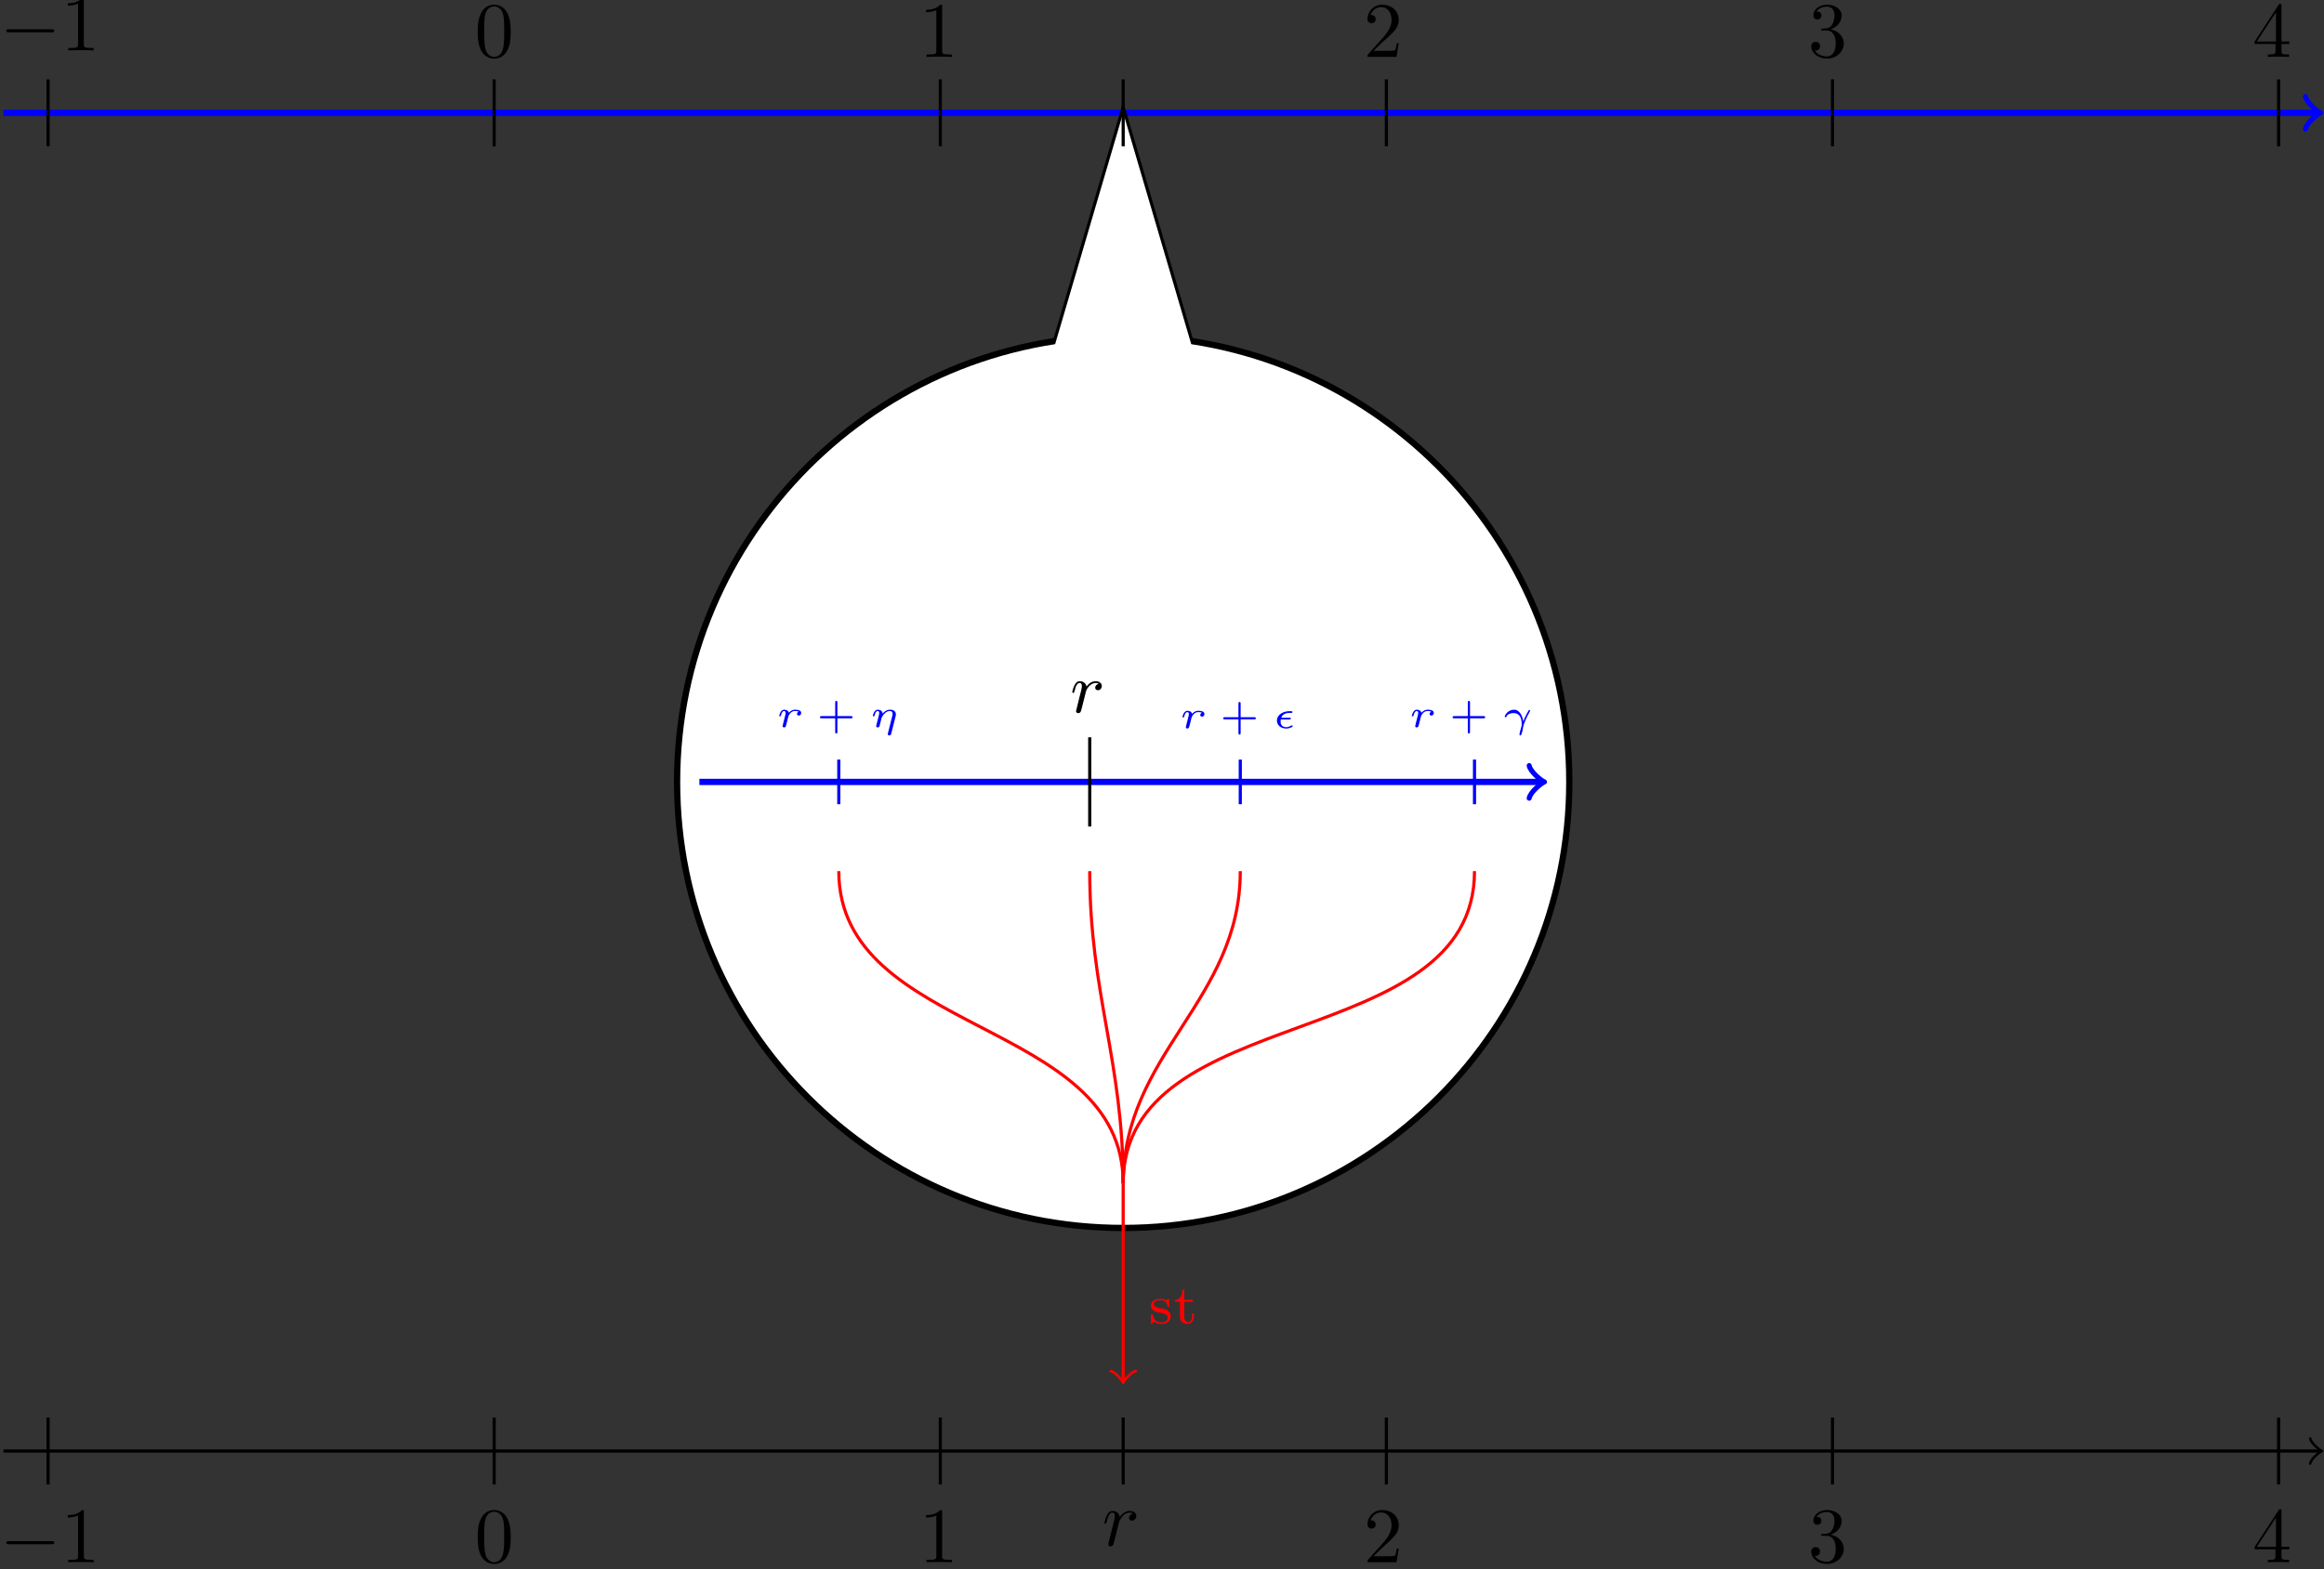 <?xml version='1.0' encoding='ISO-8859-1'?>
<!DOCTYPE svg PUBLIC "-//W3C//DTD SVG 1.1//EN" "http://www.w3.org/Graphics/SVG/1.1/DTD/svg11.dtd">
<!-- This file was generated by dvisvgm 1.2.2 (x86_64-unknown-linux-gnu) -->
<!-- Mon Dec 30 17:50:28 2013 -->
<svg height='348.958pt' version='1.1' viewBox='140.468 99.379 516.717 348.958' width='516.717pt' xmlns='http://www.w3.org/2000/svg' xmlns:xlink='http://www.w3.org/1999/xlink'>
<rect x="140.468" y="99.379" width="516.717" height="348.958" fill="#333333" stroke="none"/>
<defs>
<path d='M3.636 -3.645C3.339 -3.591 3.186 -3.339 3.186 -3.15C3.186 -2.979 3.312 -2.826 3.537 -2.826C3.78 -2.826 4.032 -3.033 4.032 -3.366C4.032 -3.717 3.708 -3.978 3.267 -3.978C2.592 -3.978 2.214 -3.474 2.088 -3.303C1.98 -3.798 1.575 -3.978 1.233 -3.978C0.909 -3.978 0.702 -3.78 0.549 -3.465C0.378 -3.141 0.261 -2.628 0.261 -2.592C0.261 -2.511 0.324 -2.484 0.387 -2.484C0.486 -2.484 0.504 -2.529 0.549 -2.709C0.72 -3.42 0.909 -3.753 1.215 -3.753C1.485 -3.753 1.485 -3.465 1.485 -3.33C1.485 -3.141 1.413 -2.862 1.359 -2.628C1.296 -2.394 1.206 -2.007 1.17 -1.899L0.81 -0.423C0.747 -0.207 0.747 -0.189 0.747 -0.162C0.747 -0.045 0.828 0.099 1.026 0.099C1.314 0.099 1.377 -0.144 1.44 -0.405C1.548 -0.792 1.548 -0.81 1.638 -1.179C1.971 -2.529 2.025 -2.745 2.043 -2.79C2.097 -2.898 2.511 -3.753 3.258 -3.753C3.465 -3.753 3.591 -3.681 3.636 -3.645Z' id='g0-114'/>
<path d='M2.653 -2.94C2.653 -3.059 2.653 -3.122 2.555 -3.122C2.52 -3.122 2.506 -3.122 2.415 -3.038C2.401 -3.031 2.331 -2.968 2.289 -2.933C2.079 -3.08 1.813 -3.122 1.554 -3.122C0.553 -3.122 0.315 -2.597 0.315 -2.247C0.315 -2.023 0.413 -1.841 0.581 -1.701C0.847 -1.47 1.113 -1.421 1.547 -1.351C1.897 -1.288 2.464 -1.19 2.464 -0.721C2.464 -0.448 2.275 -0.126 1.603 -0.126S0.686 -0.567 0.56 -1.043C0.539 -1.134 0.532 -1.162 0.434 -1.162C0.315 -1.162 0.315 -1.113 0.315 -0.973V-0.112C0.315 0.007 0.315 0.07 0.413 0.07C0.476 0.07 0.609 -0.077 0.749 -0.231C1.057 0.056 1.435 0.07 1.603 0.07C2.513 0.07 2.849 -0.42 2.849 -0.917C2.849 -1.183 2.73 -1.393 2.548 -1.561C2.282 -1.806 1.96 -1.862 1.715 -1.904C1.155 -2.002 0.7 -2.086 0.7 -2.457C0.7 -2.681 0.889 -2.954 1.554 -2.954C2.366 -2.954 2.401 -2.387 2.415 -2.184C2.422 -2.107 2.506 -2.107 2.534 -2.107C2.653 -2.107 2.653 -2.156 2.653 -2.289V-2.94Z' id='g3-115'/>
<path d='M1.407 -2.765H2.499V-3.017H1.407V-4.305H1.169C1.162 -3.675 0.875 -2.982 0.203 -2.961V-2.765H0.854V-0.875C0.854 -0.091 1.442 0.07 1.834 0.07C2.303 0.07 2.625 -0.329 2.625 -0.882V-1.267H2.387V-0.889C2.387 -0.413 2.163 -0.154 1.89 -0.154C1.407 -0.154 1.407 -0.742 1.407 -0.868V-2.765Z' id='g3-116'/>
<path d='M0.88 -0.59C0.85 -0.44 0.79 -0.21 0.79 -0.16C0.79 0.02 0.93 0.11 1.08 0.11C1.2 0.11 1.38 0.03 1.45 -0.17C1.47 -0.21 1.81 -1.57 1.85 -1.75C1.93 -2.08 2.11 -2.78 2.17 -3.05C2.21 -3.18 2.49 -3.65 2.73 -3.87C2.81 -3.94 3.1 -4.2 3.53 -4.2C3.79 -4.2 3.94 -4.08 3.95 -4.08C3.65 -4.03 3.43 -3.79 3.43 -3.53C3.43 -3.37 3.54 -3.18 3.81 -3.18S4.36 -3.41 4.36 -3.77C4.36 -4.12 4.04 -4.42 3.53 -4.42C2.88 -4.42 2.44 -3.93 2.25 -3.65C2.17 -4.1 1.81 -4.42 1.34 -4.42C0.88 -4.42 0.69 -4.03 0.6 -3.85C0.42 -3.51 0.29 -2.91 0.29 -2.88C0.29 -2.78 0.39 -2.78 0.41 -2.78C0.51 -2.78 0.52 -2.79 0.58 -3.01C0.75 -3.72 0.95 -4.2 1.31 -4.2C1.48 -4.2 1.62 -4.12 1.62 -3.74C1.62 -3.53 1.59 -3.42 1.46 -2.9L0.88 -0.59Z' id='g6-114'/>
<path d='M4.6 -3.2C4.6 -4 4.55 -4.8 4.2 -5.54C3.74 -6.5 2.92 -6.66 2.5 -6.66C1.9 -6.66 1.17 -6.4 0.76 -5.47C0.44 -4.78 0.39 -4 0.39 -3.2C0.39 -2.45 0.43 -1.55 0.84 -0.79C1.27 0.02 2 0.22 2.49 0.22C3.03 0.22 3.79 0.01 4.23 -0.94C4.55 -1.63 4.6 -2.41 4.6 -3.2ZM2.49 0C2.1 0 1.51 -0.25 1.33 -1.21C1.22 -1.81 1.22 -2.73 1.22 -3.32C1.22 -3.96 1.22 -4.62 1.3 -5.16C1.49 -6.35 2.24 -6.44 2.49 -6.44C2.82 -6.44 3.48 -6.26 3.67 -5.27C3.77 -4.71 3.77 -3.95 3.77 -3.32C3.77 -2.57 3.77 -1.89 3.66 -1.25C3.51 -0.3 2.94 0 2.49 0Z' id='g5-48'/>
<path d='M2.94 -6.4C2.94 -6.64 2.94 -6.66 2.71 -6.66C2.09 -6.02 1.21 -6.02 0.89 -6.02V-5.71C1.09 -5.71 1.68 -5.71 2.2 -5.97V-0.79C2.2 -0.43 2.17 -0.31 1.27 -0.31H0.95V0C1.3 -0.03 2.17 -0.03 2.57 -0.03S3.84 -0.03 4.19 0V-0.31H3.87C2.97 -0.31 2.94 -0.42 2.94 -0.79V-6.4Z' id='g5-49'/>
<path d='M1.27 -0.77L2.33 -1.8C3.89 -3.18 4.49 -3.72 4.49 -4.72C4.49 -5.86 3.59 -6.66 2.37 -6.66C1.24 -6.66 0.5 -5.74 0.5 -4.85C0.5 -4.29 1 -4.29 1.03 -4.29C1.2 -4.29 1.55 -4.41 1.55 -4.82C1.55 -5.08 1.37 -5.34 1.02 -5.34C0.94 -5.34 0.92 -5.34 0.89 -5.33C1.12 -5.98 1.66 -6.35 2.24 -6.35C3.15 -6.35 3.58 -5.54 3.58 -4.72C3.58 -3.92 3.08 -3.13 2.53 -2.51L0.61 -0.37C0.5 -0.26 0.5 -0.24 0.5 0H4.21L4.49 -1.74H4.24C4.19 -1.44 4.12 -1 4.02 -0.85C3.95 -0.77 3.29 -0.77 3.07 -0.77H1.27Z' id='g5-50'/>
<path d='M2.9 -3.52C3.72 -3.79 4.3 -4.49 4.3 -5.28C4.3 -6.1 3.42 -6.66 2.46 -6.66C1.45 -6.66 0.69 -6.06 0.69 -5.3C0.69 -4.97 0.91 -4.78 1.2 -4.78C1.51 -4.78 1.71 -5 1.71 -5.29C1.71 -5.79 1.24 -5.79 1.09 -5.79C1.4 -6.28 2.06 -6.41 2.42 -6.41C2.83 -6.41 3.38 -6.19 3.38 -5.29C3.38 -5.17 3.36 -4.59 3.1 -4.15C2.8 -3.67 2.46 -3.64 2.21 -3.63C2.13 -3.62 1.89 -3.6 1.82 -3.6C1.74 -3.59 1.67 -3.58 1.67 -3.48C1.67 -3.37 1.74 -3.37 1.91 -3.37H2.35C3.17 -3.37 3.54 -2.69 3.54 -1.71C3.54 -0.35 2.85 -0.06 2.41 -0.06C1.98 -0.06 1.23 -0.23 0.88 -0.82C1.23 -0.77 1.54 -0.99 1.54 -1.37C1.54 -1.73 1.27 -1.93 0.98 -1.93C0.74 -1.93 0.42 -1.79 0.42 -1.35C0.42 -0.44 1.35 0.22 2.44 0.22C3.66 0.22 4.57 -0.69 4.57 -1.71C4.57 -2.53 3.94 -3.31 2.9 -3.52Z' id='g5-51'/>
<path d='M2.94 -1.65V-0.78C2.94 -0.42 2.92 -0.31 2.18 -0.31H1.97V0C2.38 -0.03 2.9 -0.03 3.32 -0.03S4.27 -0.03 4.68 0V-0.31H4.47C3.73 -0.31 3.71 -0.42 3.71 -0.78V-1.65H4.71V-1.96H3.71V-6.51C3.71 -6.71 3.71 -6.77 3.55 -6.77C3.46 -6.77 3.43 -6.77 3.35 -6.65L0.28 -1.96V-1.65H2.94ZM3 -1.96H0.56L3 -5.69V-1.96Z' id='g5-52'/>
<path d='M6.59 -2.3C6.76 -2.3 6.94 -2.3 6.94 -2.5S6.76 -2.7 6.59 -2.7H1.18C1.01 -2.7 0.83 -2.7 0.83 -2.5S1.01 -2.3 1.18 -2.3H6.59Z' id='g4-0'/>
<path d='M2.73 -0.715C2.65 -1.29 2.32 -2.21 1.545 -2.21C1.245 -2.21 0.95 -2.08 0.73 -1.895C0.445 -1.65 0.37 -1.36 0.37 -1.315C0.37 -1.245 0.435 -1.245 0.475 -1.245C0.555 -1.245 0.56 -1.255 0.585 -1.33C0.715 -1.69 1.215 -1.775 1.47 -1.775C2.355 -1.775 2.53 -1.01 2.53 -0.39C2.53 -0.185 2.525 -0.17 2.49 -0.05C2.38 0.295 2.25 0.79 2.25 0.935C2.25 0.955 2.25 1.08 2.35 1.08C2.42 1.08 2.475 1.015 2.53 0.835C2.59 0.65 2.68 0.295 2.725 -0.055C2.75 -0.285 3.075 -1.015 3.125 -1.13C3.175 -1.235 3.31 -1.525 3.57 -1.985C3.615 -2.06 3.615 -2.07 3.615 -2.085C3.615 -2.155 3.54 -2.155 3.51 -2.155S3.445 -2.155 3.425 -2.13C3.395 -2.095 2.985 -1.38 2.73 -0.715Z' id='g1-13'/>
<path d='M2.135 -1.095C2.21 -1.095 2.34 -1.095 2.34 -1.22C2.34 -1.32 2.245 -1.32 2.16 -1.32H1.12C1.27 -1.735 1.64 -1.93 2.1 -1.93H2.345C2.425 -1.93 2.545 -1.93 2.545 -2.05C2.545 -2.155 2.465 -2.155 2.365 -2.155H2.095C1.405 -2.155 0.565 -1.725 0.565 -0.96C0.565 -0.375 1.055 0.055 1.745 0.055C1.81 0.055 1.98 0.055 2.22 -0.025C2.225 -0.025 2.57 -0.14 2.57 -0.23C2.57 -0.275 2.54 -0.36 2.485 -0.36C2.465 -0.36 2.455 -0.36 2.4 -0.325C2.215 -0.22 1.99 -0.115 1.755 -0.115C1.56 -0.115 1.03 -0.19 1.03 -0.815C1.03 -0.835 1.03 -0.955 1.055 -1.095H2.135Z' id='g1-15'/>
<path d='M3.36 -1.36C3.38 -1.44 3.395 -1.495 3.395 -1.615C3.395 -1.96 3.16 -2.21 2.65 -2.21C2.16 -2.21 1.88 -1.905 1.7 -1.715C1.68 -2.16 1.22 -2.21 1.095 -2.21C0.925 -2.21 0.775 -2.13 0.65 -1.935C0.52 -1.725 0.455 -1.465 0.455 -1.44C0.455 -1.365 0.53 -1.365 0.56 -1.365C0.645 -1.365 0.655 -1.39 0.675 -1.47C0.73 -1.67 0.835 -2.04 1.07 -2.04C1.245 -2.04 1.275 -1.875 1.275 -1.775C1.275 -1.705 1.225 -1.515 1.195 -1.385C1.16 -1.25 1.11 -1.045 1.085 -0.935L0.97 -0.49C0.94 -0.365 0.885 -0.145 0.885 -0.12C0.885 -0.01 0.975 0.055 1.07 0.055C1.145 0.055 1.255 0.015 1.31 -0.11C1.315 -0.135 1.375 -0.37 1.405 -0.5C1.425 -0.58 1.48 -0.795 1.495 -0.845C1.52 -0.955 1.55 -1.065 1.575 -1.18C1.585 -1.2 1.765 -1.565 2.01 -1.78C2.09 -1.85 2.3 -2.04 2.625 -2.04C2.88 -2.04 2.975 -1.895 2.975 -1.68C2.975 -1.56 2.96 -1.505 2.94 -1.42L2.385 0.785C2.365 0.865 2.365 0.89 2.365 0.905C2.365 1.02 2.455 1.08 2.55 1.08C2.745 1.08 2.79 0.9 2.805 0.84L3.36 -1.36Z' id='g1-17'/>
<path d='M1.49 -0.82C1.505 -0.895 1.555 -1.085 1.57 -1.16C1.59 -1.235 1.61 -1.315 1.63 -1.38C1.65 -1.465 1.81 -1.725 1.975 -1.865C2.15 -2.005 2.305 -2.04 2.48 -2.04C2.54 -2.04 2.78 -2.04 2.94 -1.955C2.725 -1.88 2.725 -1.67 2.725 -1.665C2.725 -1.58 2.785 -1.46 2.95 -1.46C3.09 -1.46 3.26 -1.58 3.26 -1.8C3.26 -2.17 2.735 -2.21 2.49 -2.21C2.37 -2.21 2.03 -2.21 1.69 -1.82C1.63 -2.085 1.34 -2.21 1.095 -2.21C0.925 -2.21 0.78 -2.13 0.65 -1.935C0.52 -1.725 0.455 -1.465 0.455 -1.44C0.455 -1.365 0.53 -1.365 0.56 -1.365C0.645 -1.365 0.65 -1.38 0.685 -1.505C0.765 -1.81 0.885 -2.04 1.07 -2.04C1.24 -2.04 1.275 -1.88 1.275 -1.775C1.275 -1.705 1.225 -1.515 1.195 -1.385C1.16 -1.25 1.11 -1.045 1.085 -0.935L0.97 -0.49C0.94 -0.365 0.885 -0.145 0.885 -0.12C0.885 -0.01 0.975 0.055 1.07 0.055C1.15 0.055 1.24 0.01 1.29 -0.075C1.31 -0.115 1.35 -0.275 1.375 -0.375L1.49 -0.82Z' id='g1-114'/>
<path d='M2.71 -1.11H4.45C4.515 -1.11 4.65 -1.11 4.65 -1.25S4.515 -1.39 4.45 -1.39H2.71V-3.13C2.71 -3.2 2.71 -3.335 2.57 -3.335S2.43 -3.2 2.43 -3.13V-1.39H0.685C0.62 -1.39 0.485 -1.39 0.485 -1.25S0.62 -1.11 0.685 -1.11H2.43V0.63C2.43 0.7 2.43 0.835 2.57 0.835S2.71 0.7 2.71 0.63V-1.11Z' id='g2-43'/>
</defs>
<g id='page1' transform='matrix(1.743 0 0 1.743 0 0)'>
<path d='M81.029 71.408H376.234' fill='none' stroke='#0000ff' stroke-width='0.8'/>
<path d='M374.673 69.329C374.803 70.11 376.234 71.278 376.622 71.407C376.234 71.541 374.803 72.709 374.673 73.489' fill='none' stroke='#0000ff' stroke-linecap='round' stroke-linejoin='round' stroke-width='0.64'/>
<path d='M209.639 119.779L223.864 71.408L238.093 119.779' fill='none' stroke='#000000' stroke-miterlimit='10.037' stroke-width='0.8'/>
<path d='M280.772 156.769C280.772 125.339 255.294 99.861 223.864 99.861C192.438 99.861 166.96 125.339 166.96 156.769C166.96 188.195 192.438 213.673 223.864 213.673C255.294 213.673 280.772 188.195 280.772 156.769ZM223.864 156.769' fill='#ffffff'/>
<path d='M280.772 156.769C280.772 125.339 255.294 99.861 223.864 99.861C192.438 99.861 166.96 125.339 166.96 156.769C166.96 188.195 192.438 213.673 223.864 213.673C255.294 213.673 280.772 188.195 280.772 156.769ZM223.864 156.769' fill='none' stroke='#000000' stroke-miterlimit='10.037' stroke-width='0.8'/>
<path d='M209.639 119.779L223.864 71.408L238.093 119.779' fill='#ffffff'/>
<path d='M169.806 156.769H277.216' fill='none' stroke='#0000ff' stroke-miterlimit='10.037' stroke-width='0.8'/>
<path d='M275.655 154.688C275.789 155.468 277.216 156.64 277.608 156.77C277.216 156.899 275.789 158.067 275.655 158.848' fill='none' stroke='#0000ff' stroke-linecap='round' stroke-linejoin='round' stroke-miterlimit='10.037' stroke-width='0.64'/>
<path d='M219.598 151.076V162.459' fill='none' stroke='#000000' stroke-miterlimit='10.037' stroke-width='0.4'/>
<g transform='matrix(1 0 0 1 73.479 -94.23)'>
<use x='143.627' xlink:href='#g0-114' y='242.128'/>
</g>
<path d='M219.598 168.148C219.598 183.804 223.864 192.328 223.864 207.984' fill='none' stroke='#ff0000' stroke-miterlimit='10.037' stroke-width='0.4'/>
<path d='M238.802 153.923V159.612' fill='none' stroke='#0000ff' stroke-miterlimit='10.037' stroke-width='0.4'/>
<g fill='#0000ff' transform='matrix(1 0 0 1 87.344 -92.225)'>
<use x='143.627' xlink:href='#g1-114' y='242.128'/>
<use x='148.793' xlink:href='#g2-43' y='242.128'/>
<use x='155.568' xlink:href='#g1-15' y='242.128'/>
</g>
<path d='M238.802 168.148C238.802 184.713 223.864 191.418 223.864 207.984' fill='none' stroke='#ff0000' stroke-miterlimit='10.037' stroke-width='0.4'/>
<path d='M268.68 153.923V159.612' fill='none' stroke='#0000ff' stroke-miterlimit='10.037' stroke-width='0.4'/>
<g fill='#0000ff' transform='matrix(1 0 0 1 116.603 -92.364)'>
<use x='143.627' xlink:href='#g1-114' y='242.128'/>
<use x='148.793' xlink:href='#g2-43' y='242.128'/>
<use x='155.568' xlink:href='#g1-13' y='242.128'/>
</g>
<path d='M268.68 168.148C268.68 191.54 223.864 184.592 223.864 207.984' fill='none' stroke='#ff0000' stroke-miterlimit='10.037' stroke-width='0.4'/>
<path d='M187.588 153.923V159.612' fill='none' stroke='#0000ff' stroke-miterlimit='10.037' stroke-width='0.4'/>
<g fill='#0000ff' transform='matrix(1 0 0 1 35.906 -92.364)'>
<use x='143.627' xlink:href='#g1-114' y='242.128'/>
<use x='148.793' xlink:href='#g2-43' y='242.128'/>
<use x='155.568' xlink:href='#g1-17' y='242.128'/>
</g>
<path d='M187.588 168.148C187.588 189.16 223.864 186.972 223.864 207.984' fill='none' stroke='#ff0000' stroke-miterlimit='10.037' stroke-width='0.4'/>
<path d='M223.864 207.984V223.632V233.133' fill='none' stroke='#ff0000' stroke-miterlimit='10.037' stroke-width='0.4'/>
<path d='M225.467 231.933C224.867 232.031 223.965 233.133 223.863 233.431C223.765 233.133 222.864 232.031 222.264 231.933' fill='none' stroke='#ff0000' stroke-linecap='round' stroke-linejoin='round' stroke-miterlimit='10.037' stroke-width='0.32'/>
<g fill='#ff0000' transform='matrix(1 0 0 1 83.458 -16.28)'>
<use x='143.627' xlink:href='#g3-115' y='242.128'/>
<use x='146.795' xlink:href='#g3-116' y='242.128'/>
</g>
<path d='M86.722 67.142V75.678' fill='none' stroke='#000000' stroke-miterlimit='10.037' stroke-width='0.4'/>
<g transform='matrix(1 0 0 1 -63.059 -178.683)'>
<use x='143.627' xlink:href='#g4-0' y='242.128'/>
<use x='151.405' xlink:href='#g5-49' y='242.128'/>
</g>
<path d='M86.722 246.397V237.861' fill='none' stroke='#000000' stroke-miterlimit='10.037' stroke-width='0.4'/>
<g transform='matrix(1 0 0 1 -63.059 14.192)'>
<use x='143.627' xlink:href='#g4-0' y='242.128'/>
<use x='151.405' xlink:href='#g5-49' y='242.128'/>
</g>
<path d='M143.626 67.142V75.678' fill='none' stroke='#000000' stroke-miterlimit='10.037' stroke-width='0.4'/>
<g transform='matrix(1 0 0 1 -2.491 -177.853)'>
<use x='143.627' xlink:href='#g5-48' y='242.128'/>
</g>
<path d='M143.626 246.397V237.861' fill='none' stroke='#000000' stroke-miterlimit='10.037' stroke-width='0.4'/>
<g transform='matrix(1 0 0 1 -2.491 14.192)'>
<use x='143.627' xlink:href='#g5-48' y='242.128'/>
</g>
<path d='M200.534 67.142V75.678' fill='none' stroke='#000000' stroke-miterlimit='10.037' stroke-width='0.4'/>
<g transform='matrix(1 0 0 1 54.203 -177.853)'>
<use x='143.627' xlink:href='#g5-49' y='242.128'/>
</g>
<path d='M200.534 246.397V237.861' fill='none' stroke='#000000' stroke-miterlimit='10.037' stroke-width='0.4'/>
<g transform='matrix(1 0 0 1 54.203 14.192)'>
<use x='143.627' xlink:href='#g5-49' y='242.128'/>
</g>
<path d='M257.439 67.142V75.678' fill='none' stroke='#000000' stroke-miterlimit='10.037' stroke-width='0.4'/>
<g transform='matrix(1 0 0 1 110.897 -177.853)'>
<use x='143.627' xlink:href='#g5-50' y='242.128'/>
</g>
<path d='M257.439 246.397V237.861' fill='none' stroke='#000000' stroke-miterlimit='10.037' stroke-width='0.4'/>
<g transform='matrix(1 0 0 1 110.897 14.192)'>
<use x='143.627' xlink:href='#g5-50' y='242.128'/>
</g>
<path d='M314.346 67.142V75.678' fill='none' stroke='#000000' stroke-miterlimit='10.037' stroke-width='0.4'/>
<g transform='matrix(1 0 0 1 167.59 -177.853)'>
<use x='143.627' xlink:href='#g5-51' y='242.128'/>
</g>
<path d='M314.346 246.397V237.861' fill='none' stroke='#000000' stroke-miterlimit='10.037' stroke-width='0.4'/>
<g transform='matrix(1 0 0 1 167.59 14.192)'>
<use x='143.627' xlink:href='#g5-51' y='242.128'/>
</g>
<path d='M371.254 67.142V75.678' fill='none' stroke='#000000' stroke-miterlimit='10.037' stroke-width='0.4'/>
<g transform='matrix(1 0 0 1 224.284 -177.853)'>
<use x='143.627' xlink:href='#g5-52' y='242.128'/>
</g>
<path d='M371.254 246.397V237.861' fill='none' stroke='#000000' stroke-miterlimit='10.037' stroke-width='0.4'/>
<g transform='matrix(1 0 0 1 224.284 14.192)'>
<use x='143.627' xlink:href='#g5-52' y='242.128'/>
</g>
<path d='M223.864 67.142V75.678' fill='none' stroke='#000000' stroke-miterlimit='10.037' stroke-width='0.4'/>
<path d='M223.864 246.397V237.861' fill='none' stroke='#000000' stroke-miterlimit='10.037' stroke-width='0.4'/>
<g transform='matrix(1 0 0 1 77.552 12.061)'>
<use x='143.627' xlink:href='#g6-114' y='242.128'/>
</g>
<path d='M81.029 242.127H376.485' fill='none' stroke='#000000' stroke-miterlimit='10.037' stroke-width='0.4'/>
<path d='M375.285 240.528C375.383 241.127 376.485 242.029 376.783 242.127C376.485 242.229 375.383 243.127 375.285 243.727' fill='none' stroke='#000000' stroke-linecap='round' stroke-linejoin='round' stroke-miterlimit='10.037' stroke-width='0.32'/>
</g>
</svg>
